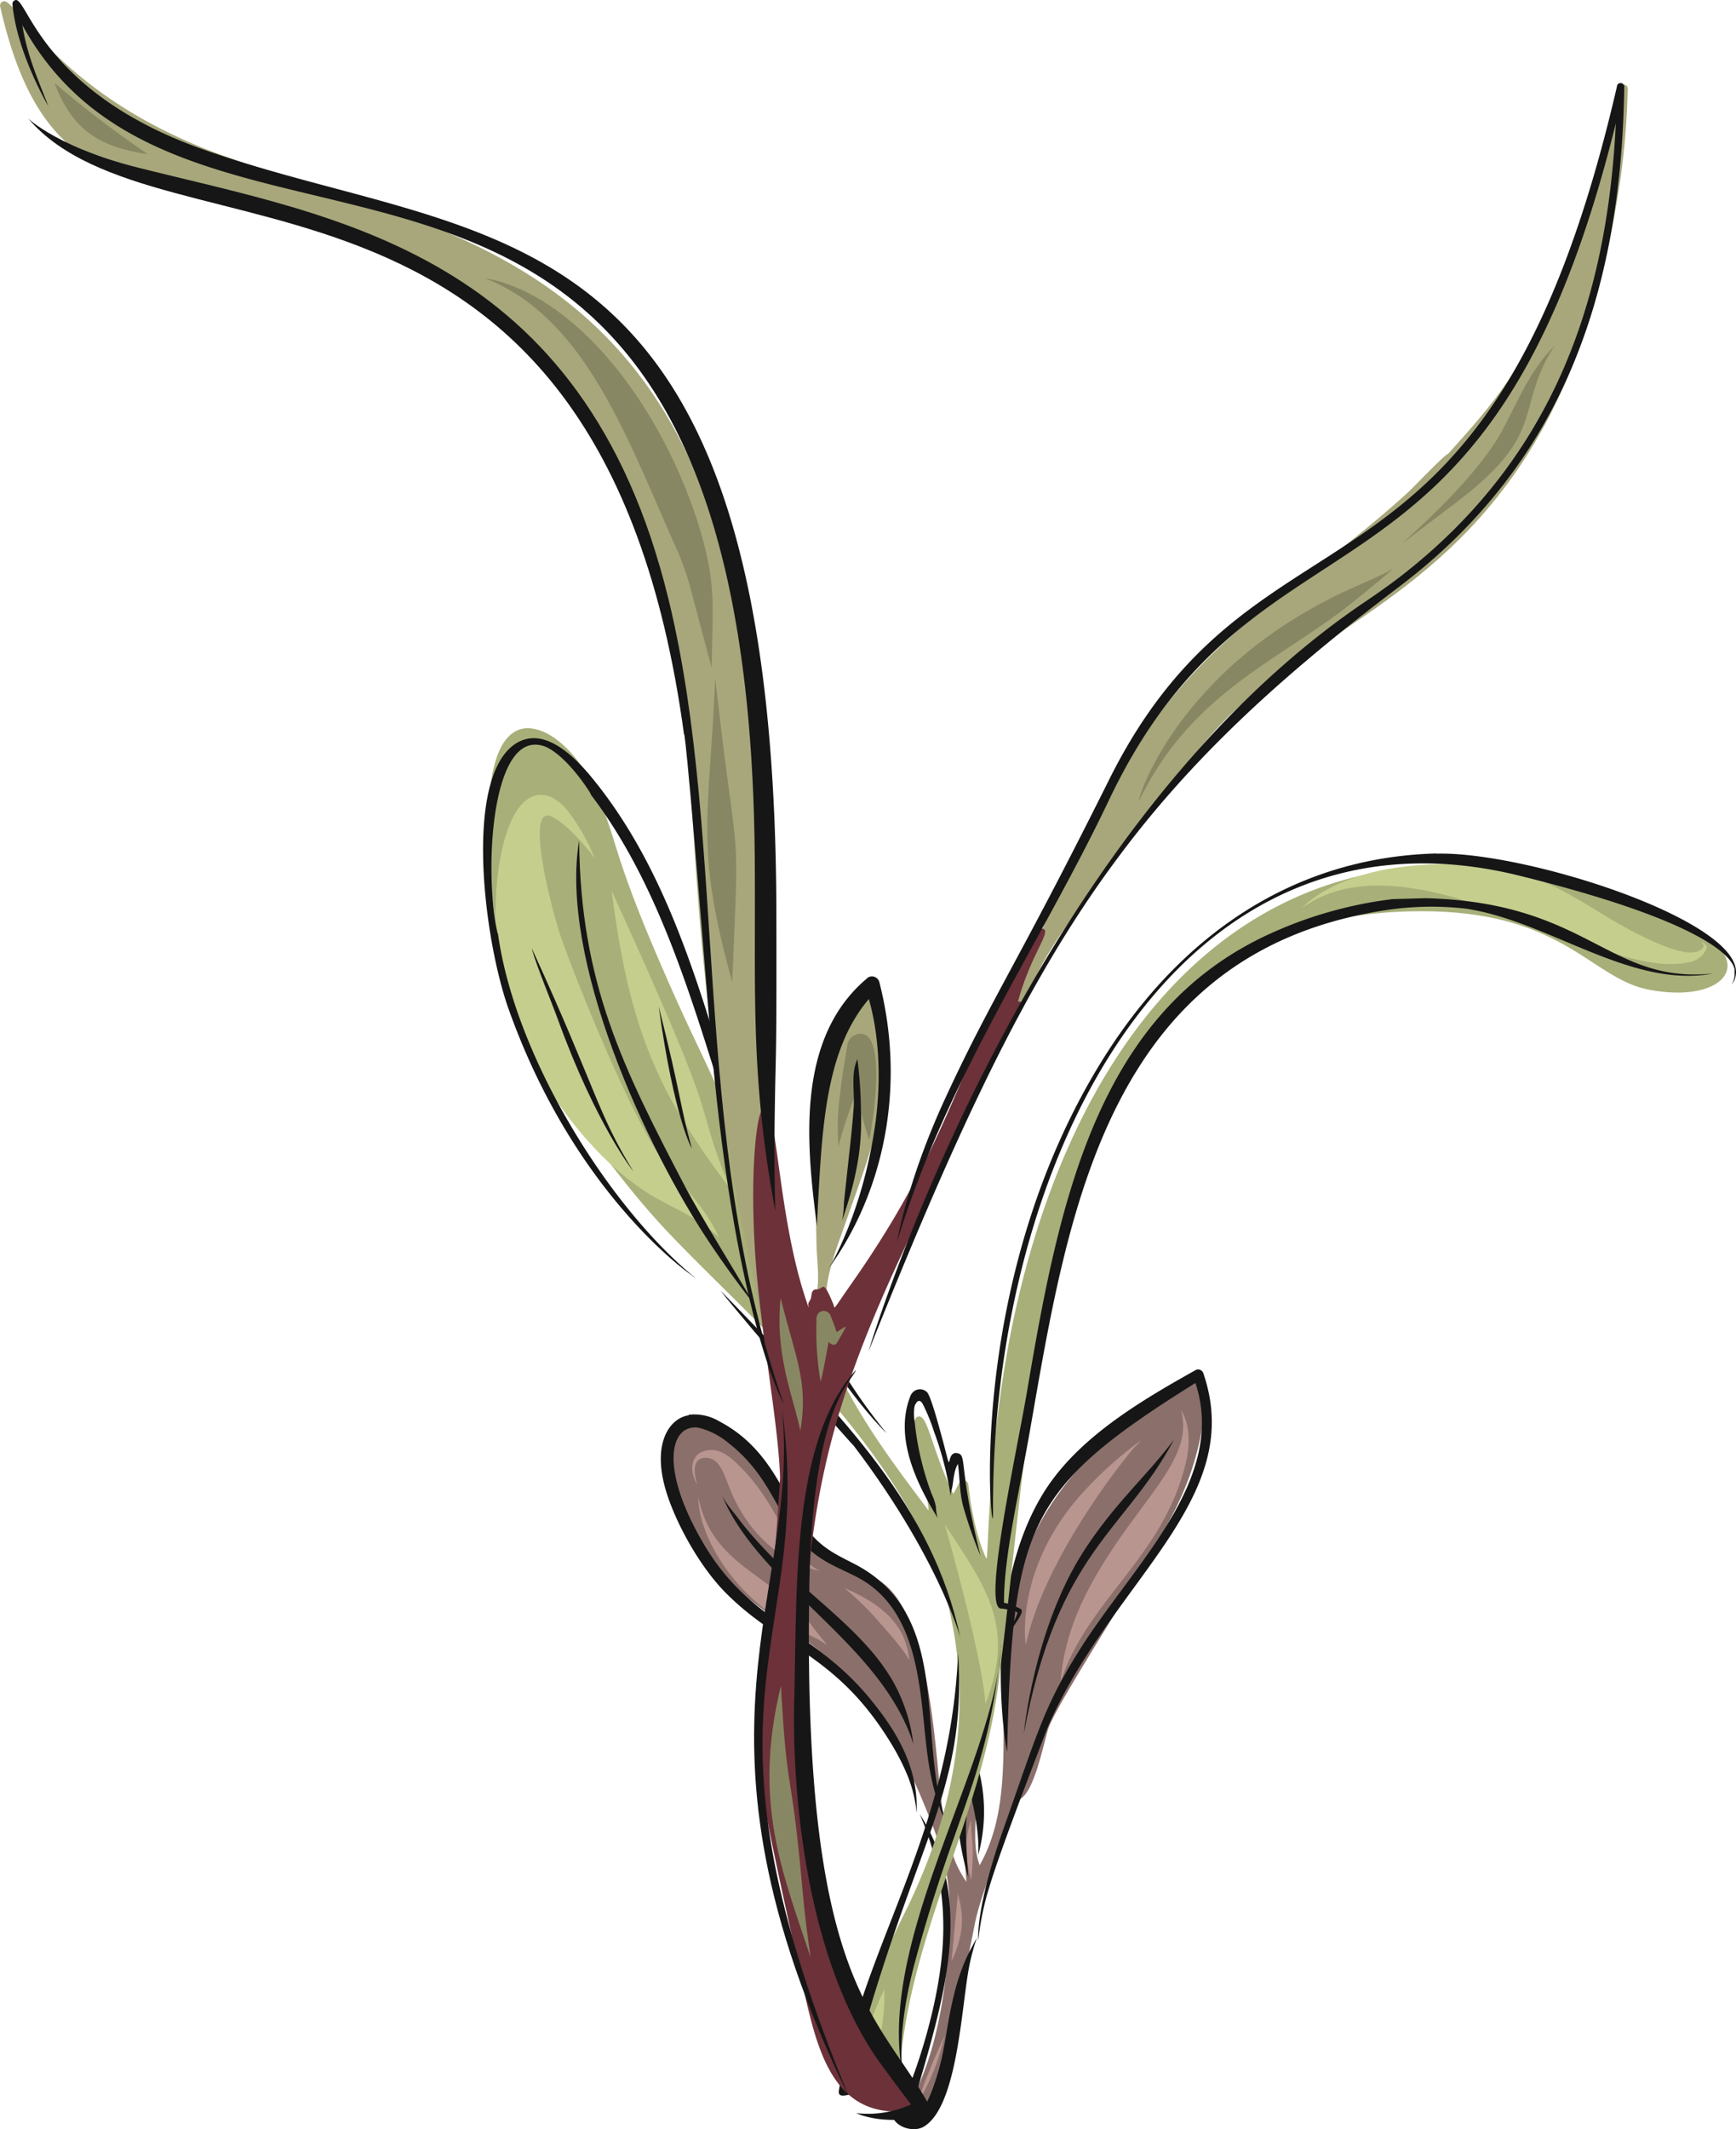 <svg id="Layer_1" data-name="Layer 1" xmlns="http://www.w3.org/2000/svg" viewBox="0 0 355.78 436.08"><defs><style>.cls-1{fill:#8b6f6a;}.cls-2{fill:#b99590;}.cls-3{fill:#161616;}.cls-4{fill:#a8af78;}.cls-5{fill:#c5ce8d;}.cls-6{fill:#a8a77b;}.cls-7{fill:#888763;}.cls-8{fill:#6c3139;}</style></defs><path class="cls-1" d="M318.31,313.12l-.09,0c-11.33,3.81-21.55,15.7-21.45,15.61-31.39,30.62-11.27,62.63-24,85.15a15.36,15.36,0,0,1-.86-4.42c-.26-4.67.79-12.87-.44-13-.88,0-1.6,4.4-1.72,5.26-.66,4.85-.08,10.93.32,15.55a21.15,21.15,0,0,1-2.92-5.91,56.74,56.74,0,0,1-2.22-10.6c-1.43-11.17-2.4-42.6-15-46.2-3.12-.89-4.71-.67-8.1-3.63l.06.09c-9.32-8.68-22.7-35.88-31.91-25.54-7.55,8.43,7.89,28.06,15.92,34.18,13.46,10.45,24.11,13.52,35.94,42.83,3.57,8.8,5.25,14.18,4.71,25.24-1.34,27.31-9.27,36.25-9.26,36.47-.15.23-.33.32-.29.58a.44.44,0,0,0,.79.19l.05-.08a2.4,2.4,0,0,0,1.34.67c1.66.26,2.9-2,3.54-3.37,3.48-7.41,9.52-38.51,9.05-36.29,1.87-8.78,6.18-16.3,9.16-25.57l.08,0c2.84-1.33,4.74-10.74,5.74-14.16,1.62-5.51,21.47-34.91,27-47.05a58.62,58.62,0,0,0,5-17.38c.08-.71.37-8.17-.18-8.57a.57.57,0,0,0-.25-.08Z" transform="translate(-72 -31.85)"/><path class="cls-2" d="M314,320.58c3.24,10.9-10.47,19.65-19.73,38.36-4.77,9.64-4.88,17.37-4.86,17.27,5.44-16.72,20.85-25.27,25.57-44.53,1.84-7.53-.93-10.9-1-11.1Z" transform="translate(-72 -31.85)"/><path class="cls-2" d="M305.86,326.84a80,80,0,0,0-12.57,11.4c-14.29,16.33-10.82,32.57-11,30.33,4.14-19.38,23.66-42.25,22.34-40.37l1.22-1.36Z" transform="translate(-72 -31.85)"/><path class="cls-2" d="M216.05,329.13c-2,.72-3.14,3.36-1.15,6.83.11.11-2-5.22,1.5-5.55,3.45-.05,4,3.82,5.71,7.61,3.94,8.86,11,14.23,17.87,15.55.1,0-.34-.19-.24-.14-6.83-3.42-7.7-13.83-17.52-22.57-1.8-1.61-3.89-2.56-6.17-1.73Z" transform="translate(-72 -31.85)"/><path class="cls-2" d="M245.16,357.2a56.06,56.06,0,0,1,7.12,7c5.82,6.43,6.06,7.82,6.06,7.7-.65-7.64-6.16-11.72-13.17-14.75h0a0,0,0,0,0,0,0Z" transform="translate(-72 -31.85)"/><path class="cls-2" d="M215.1,338.49c.09,7.8,6.92,19.71,18.49,26.17,1.75,1,3.6,1.7,5.39,2.6,1.14.59,2.67,1.59,2.57,1.53-3.27-4-2.83-3.59-3.77-4.76-7.92-9.88-19.9-11.66-22.68-25.54Z" transform="translate(-72 -31.85)"/><path class="cls-2" d="M268.33,419.48c-.39,4.37-1.34,14.09-1.32,14.06,3.86-8,1.29-12.76,1.32-14.06Z" transform="translate(-72 -31.85)"/><path class="cls-2" d="M271,404.64a18.8,18.8,0,0,0-1,6,27.36,27.36,0,0,0,1.07,6.29c.64-7.68,0-7.47-.07-12.28h0Z" transform="translate(-72 -31.85)"/><path class="cls-2" d="M265.56,448.81c-4.43,9.76-5.45,13.64-5.39,13.54a44.28,44.28,0,0,0,5.39-13.54Z" transform="translate(-72 -31.85)"/><path class="cls-3" d="M270.35,392.83a1.48,1.48,0,0,0-.64.83c-.33.93-.65,1.85-.9,2.81-2.07,8.15,1.66,20,1.63,19.84-.37-5.93-1-11.59.39-17.22,2.25,8.84,1.58,13,1.64,12.72a34,34,0,0,0,.23-17c-.25-1.14-.46-2.17-1.64-2.17a1.35,1.35,0,0,0-.71.19Z" transform="translate(-72 -31.85)"/><path class="cls-3" d="M317,312.48c-11.95,6.68-24.52,14.23-31.33,25.43-13,21.44-7.38,53.12-7.27,52.69,1.1-46.29,3.93-53.84,38.59-75.5,6.59,19.81-12.81,37.23-23.83,54.81-7.21,11.49-8.48,16.67-15.51,36.52-5.8,16.4-5.18,22.9-5.15,22.8a55.64,55.64,0,0,1,2.2-10.71c2.65-9,12.69-34.47,11.75-32.28,12.86-30.3,41.15-47,32.17-73.1a1.11,1.11,0,0,0-1.62-.66Z" transform="translate(-72 -31.85)"/><path class="cls-3" d="M312.54,326.77c-5.47,7.36-12.16,13-18.46,22.8-10.21,15.85-12.27,37.33-12.24,37.24,7-37.35,20.66-41.17,30.7-60Z" transform="translate(-72 -31.85)"/><path class="cls-3" d="M213.14,321.72c-3.8.57-7.48,5.48-4.79,15,1.82,6.45,6.82,15.73,12.31,21.29,11.16,11.29,22.65,12.56,33.72,30.52a47.33,47.33,0,0,1,3.41,6.5,27.69,27.69,0,0,1,1.95,7h0v0c0,.22.13,1.21.13,1,.3-9.12-3.93-16.29-9.15-22.75-12.11-15-24.67-15.51-34.59-32.37-9-15.35-6.85-24.3-1.1-23.68a15.32,15.32,0,0,1,6.3,3.19c10.45,8.2,10,18,19.29,23.85,2.2,1.38,4.63,2.35,6.94,3.54,13.74,7.1,12.84,25.33,14.68,37.61,1.39,9.25,4,13.29,3.83,13-6.49-17.5,1.63-42.71-19.08-53.32-4.06-2.07-6.6-3.27-9.53-6.95-4.83-6.34-7.14-16.43-18-22.17a10,10,0,0,0-6.31-1.37Z" transform="translate(-72 -31.85)"/><path class="cls-3" d="M260.52,403.46a57.66,57.66,0,0,1,4.8,23.58c-.09,15-6.88,32.23-7.38,32.94-.79,1-2.26,2.13-2.84,3.36-1.56,3.39,3.55,5.68,6.25,4.06,7.12-4.27,7.71-25.75,9.43-33.55,1.08-4.94,2.2-6.54.43-3.28-4.29,7.78-4.84,16.64-6.18,22.7-.6,2.72-3,11.52-5.71,12.11-.61,0-2.07-.56-2.16-.9,0-.91,2.09-2.74,2.57-3.82a13.62,13.62,0,0,0,.56-1.78c5.69-19.59,11.11-38.29.24-55.43h0s0,0,0,0Z" transform="translate(-72 -31.85)"/><path class="cls-3" d="M259.17,388.94A34.69,34.69,0,0,0,255,376.19a42.51,42.51,0,0,0-5.14-7c-4.52-5.07-9.87-9.34-14.88-13.92a109.17,109.17,0,0,1-7.92-7.89q-2-2.21-3.77-4.56c-1.14-1.51-2.74-3.26-3.45-5,7.17,17.74,30.1,29.12,38.18,48.06C258.86,387.86,259.17,389.1,259.17,388.94Z" transform="translate(-72 -31.85)"/><path class="cls-4" d="M180.12,181a5.24,5.24,0,0,0-3.32,1.2c-8.28,6.49-3.79,39.22-1.15,49.94,3.7,15.09,21.26,39.34,32.91,51.72,16,17,42.71,39.13,54.6,67.05v-.17c9.44,24.2,6.07,48.75-5.35,72.09-.08.15-1.14,2.32-1.07,2.17l-.93,1.91c-7.39,15.43-17.1,37.4-.32,34.54a1,1,0,0,0,.73-1c.54-30,16.65-54.55,20.38-83.63,9-69.19,8.4-158.34,86.77-158.34,29.36,0,34.7,14,46.84,16.12,14.18,2.6,21-4.7,11.28-11a67.86,67.86,0,0,0-10-4.74c-69.3-29.42-116.07,11.56-131.53,82.07-5.76,26.32-5.3,51.26-5.84,50.11-2-4.31-3.13-10.3-3.66-15a1,1,0,0,0-1.87-.5c-.4.85-1.3,2.43-1.22,2.28-4.37-9-5.15-15.86-7-15.86-2.85,0,.87,11.28,1.91,18.64l0,.29,0,.31c-11.32-15.06-16.68-22.38-26-44.38-2.8-6.66-6.6-16.43-6.54-16.28-12.94-33-13.31-29.89-24.05-55.21-8.53-20.19-7.39-22.49-12-32.21C191,187.25,185.4,181,180.12,181Z" transform="translate(-72 -31.85)"/><path class="cls-5" d="M175.55,203.29c-2.45,8.36-2.44,19.18-1,27.68,2.79,16.66,17.15,38,32,46.3,4.78,2.67,9,4.34,12.78,8,0,0,0,0,0,0-2.62-5.94-7.29-10.38-11.25-15.38-6.4-8.51-18-37-21.34-46.77C185,217.75,179.59,197,184.89,199c4.21,1.94,9.6,9.48,9,8.57a44.31,44.31,0,0,0-5.33-9.41c-4.2-5.41-10-5.22-13,5.18Z" transform="translate(-72 -31.85)"/><path class="cls-5" d="M197.35,214.22c3.6,28.83,9.8,41.94,24.22,61,0,0,0,0,0,0-8.7-21.91.34-7.13-24.24-61Z" transform="translate(-72 -31.85)"/><path class="cls-5" d="M361.35,209.18c-16.46,1.51-22.61,8.7-22.46,8.6,22.47-15.94,61.52,15.41,79.33,11.12a4.61,4.61,0,0,0,3.55-2.86c.22-.73-.86-1-1-1.4,0,0,0,0,0,0,0,.34.51,1,.4.86a.84.84,0,0,1,0,.17c-.15,0-.7,3.15-9.15-.5-17-7.06-22.72-18.55-50.71-16Z" transform="translate(-72 -31.85)"/><path class="cls-5" d="M265.64,344.09c8.57,30.51,8.24,37.06,8.35,36.72,6.15-15.89.22-23.68-8.35-36.72Z" transform="translate(-72 -31.85)"/><path class="cls-5" d="M253.21,439.33a79.09,79.09,0,0,0-3.8,9.48,20.49,20.49,0,0,0-.39,10.07c2-5.71,4.44-10.34,4.22-19.55h0Z" transform="translate(-72 -31.85)"/><path class="cls-3" d="M366.43,206.65c-29.44.75-52.43,16.86-68.05,41.59C268.87,295,275.52,350.12,275.52,342c-.6-73.13,37.87-147.94,107.66-130.85,46.7,11.51,44.33,19.83,44.29,19.66a4.18,4.18,0,0,1-.59,2.69,3.47,3.47,0,0,0,.79-1.62c2.64-11.05-42.67-25.68-61.24-25.19Z" transform="translate(-72 -31.85)"/><path class="cls-3" d="M357.39,216a85.26,85.26,0,0,0-24.33,6.74c-36.31,16-44,55.36-50.57,94.05-2.1,12.4-9.18,44.21-5.38,44.51.53,0,3.45.52,3.4.87,0-.24.2.13-1.31,2.93a4.2,4.2,0,0,0-.66,1.86c.5-1.46,3.75-5,2.65-5.57a13.14,13.14,0,0,0-3.43-1.28c0-9.74,2.88-21.22,5.45-36,7.73-44.16,15.87-97.82,73.84-106a62.54,62.54,0,0,1,15.11-.19c17,2.37,33.95,16.52,50.92,13.32,0,0,0,0,0,0-21.56,2.19-25.44-14.59-58.95-15.43Z" transform="translate(-72 -31.85)"/><path class="cls-3" d="M259.46,316.7a2.23,2.23,0,0,0-.94,1.23c-3.17,8.2,1.09,17.41,5.63,24.79a9.49,9.49,0,0,1-.34-2.25,10.75,10.75,0,0,0-.91-2.72c-.36-1-.7-1.93-1-2.91a61.6,61.6,0,0,1-1.56-6,55.66,55.66,0,0,1-.86-5.6,10.41,10.41,0,0,1-.11-3,2.21,2.21,0,0,1,.65-1.34c.6-.41,1,.29,1.26.84a39.26,39.26,0,0,1,2.14,5.33,66.59,66.59,0,0,1,3.41,13.17,5.77,5.77,0,0,1,.28-1.56c.33-1.63.32-3.5,1.21-5,.42,3.06.3,6.14,1.21,9.14a89.07,89.07,0,0,0,3.42,9.69c-4.52-18-2.75-20.54-4.61-21-2.75-.76-1,5.65-2.95-2C265,326.16,262.92,318,262,317A2.06,2.06,0,0,0,259.46,316.7Z" transform="translate(-72 -31.85)"/><path class="cls-3" d="M179.26,183.38c-12.64,4.56-8.36,40.22-3,55.21,15.13,42.43,42.92,58,37.57,54.43-17.34-14.45-36.39-45-39.8-70.13a1.87,1.87,0,0,0,0,.32c-2.89-11.83-1.6-42.88,9.8-38.41,4.2,1.85,8.7,8.62,9.21,9.63l.13.28c22.2,29.15,26.22,72.1,43.58,106.63,7.54,15,17.14,24.29,16.92,24-33.54-40.89-30.29-97.29-60.19-134-3.5-4.3-9-9.77-14.25-7.94Z" transform="translate(-72 -31.85)"/><path class="cls-3" d="M219.57,296.06c4.65,6.11,28.81,33.74,27.25,31.7,19.27,25.31,22.86,42.88,22,39.53-5.71-26.91-24.08-45.15-45.64-67.5l-3.63-3.73Z" transform="translate(-72 -31.85)"/><path class="cls-3" d="M268.33,370.72c-1.54,37.1-20.15,60.89-24.41,89.35-.23,1.53,1.58.85,2.57.7,3-.38,5.77-.3,8.12-1.19a21.24,21.24,0,0,1-5.35,0c-1.15-.09-3.16-1.28-3.44-.17,12.73-49.84,24.36-59.15,22.55-88.68,0,0,0,0,0,0a0,0,0,0,0,0,0Z" transform="translate(-72 -31.85)"/><path class="cls-3" d="M277.18,368.86c-1.34,24.79-26.57,61.76-19.81,89.62.17.69-2.55-7.35,2.14-24.77,8.51-31.53,14.86-37.52,17.7-64.85,0,0,0,0,0,0a0,0,0,0,0,0,0Z" transform="translate(-72 -31.85)"/><path class="cls-3" d="M190.69,204c-4.06,24.1,13.43,62.7,27.14,83,4.63,6.87,9.15,12.58,8.83,12.09-2.71-4.64-11.58-19.1-14.07-23.86-12.93-24.7-21.65-42-21.9-71.26Z" transform="translate(-72 -31.85)"/><path class="cls-3" d="M181,226.19c.92,3.4,4.16,11.2,5.36,14.52,7.74,21.34,15.48,31.15,15.41,31-7.44-12.09-7.45-16.54-20.74-45.54h0s0,0,0,0Z" transform="translate(-72 -31.85)"/><path class="cls-3" d="M207,238c3.16,22.89,6.88,29.41,6.78,29-2.38-8.42-2.24-11.07-6.78-29Z" transform="translate(-72 -31.85)"/><path class="cls-6" d="M404.74,49.19c-2.65,0-1.1,17.62-18.38,52.1-5.74,10.18-10.32,15.47-17.61,23.54-.39-.19-7.51,7.29-8.34,8q-3.92,3.56-8,6.91c-4.8,4-9.78,7.7-14.72,11.48-9.65,7.37-18.85,15.13-26.44,24.67-11.44,14.36-19.47,31.23-26.37,48.14-1,2.47-2,4.95-3,7.45-.76,2-2.44,3.69-2.71,5.81,0,.4,0,.9.35,1.08s.8-.13,1.1-.44c2.42-2.53,3.59-6.08,5.24-9.06,4.84-8.59,9.63-13.39,20.6-28.67,5-7,10.19-14.2,16.25-20.52,24.07-24.79,68-29.63,80.82-107.51a155.35,155.35,0,0,0,2.05-22,.87.87,0,0,0-.78-1Z" transform="translate(-72 -31.85)"/><path class="cls-6" d="M72.88,32.11a.88.88,0,0,0-.86,1c8.79,39.06,28.2,35.32,61.35,43.57a103.38,103.38,0,0,1,73.72,70.85l0-.23c0,1.84,1.13,4.21,1.55,6,.5,2.16.93,4.34,1.32,6.52.82,4.59,1.44,9.21,1.94,13.84,1.11,10.24,1.69,20.53,2.35,30.81,1.57,24.66,4.13,49,8.93,73.27l5.49,27.73c-.19-1,1.4-3.74,1.64-4.85a23.8,23.8,0,0,0,.57-5.45c0-3.25-.35-6.5-.42-9.76q-.17-7.63-.58-15.28-.4-7.35-1.11-14.69c-.46-4.75-1.65-9.74-1.69-14.51-.2-26.27.85-52.63-3.25-78.72C211.35,82.9,158.15,78.31,117.66,63.7,84.36,51.67,75.64,32.11,72.88,32.11Z" transform="translate(-72 -31.85)"/><path class="cls-6" d="M249.23,233.89c-1.58,0-6.69,9.69-8.72,23.21a152.28,152.28,0,0,0-1.26,20.59c0,3.29,0,6.59.12,9.89s.68,6.67-.19,10h2.11c.11-5.26,2.47-10.85,4.17-15.77,1.77-5.11,3.7-10.17,5.22-15.36,3.14-10.77,3.67-21.54-.64-32.08A.87.87,0,0,0,249.23,233.89Z" transform="translate(-72 -31.85)"/><path class="cls-3" d="M249.63,232.29c-15,12.6-12.12,35.41-10.22,50.65a0,0,0,1,0,0,0c1-18.53,1.3-35.5,10.65-46.47,1.84,6.36,2.68,15.13,1.39,25.12-2.86,20.83-11.12,32.33-9.47,29.84,11-15.3,15.8-36.69,10.23-58.45a1.57,1.57,0,0,0-2.62-.69Z" transform="translate(-72 -31.85)"/><path class="cls-7" d="M171.15,88.75c20.95,8,29.5,33.27,39.66,55.86a61.71,61.71,0,0,1,2.5,6.94c.05.2,4.55,17.27,4.55,17.07,0-6.6.66-13.18-.39-19.75-1.59-10.1-7.77-27.11-18.58-40.86C184.5,89.74,171.56,89,171.15,88.75Z" transform="translate(-72 -31.85)"/><path class="cls-7" d="M218.59,170.41c-1.27,29.48-4.24,34.75,3.48,62.58a0,0,0,1,0,0,0c1.47-36.31,1.29-19.62-3.52-62.58Z" transform="translate(-72 -31.85)"/><path class="cls-7" d="M357.52,148.39c-2.39,1.25-4.87,2.33-7.35,3.42-38.12,16.64-45.8,46.21-44.63,43.86,10.18-20.84,26.47-27.61,41.26-38.56,2.82-2.09,10.94-8.9,10.73-8.73Z" transform="translate(-72 -31.85)"/><path class="cls-7" d="M390.65,102.67c-5.24,5-7.76,11.89-11.18,18.07-8.67,15-34,32.83-9.71,14.54,18.82-14.08,13.07-18.58,19.54-30.48.41-.75,1.5-2.34,1.37-2.14Z" transform="translate(-72 -31.85)"/><path class="cls-7" d="M247.92,243.61a2.77,2.77,0,0,0-2.3,2.42c-.17,1.58-.9,4.83-1.49,10.19a48.86,48.86,0,0,0-.29,10.42,99.81,99.81,0,0,1,3.13-9.71c.41-1.09-.21-2.74,3.13,8.39.09.36,4.46-22.8-2.18-21.71Z" transform="translate(-72 -31.85)"/><path class="cls-7" d="M83.16,48.82c3.82,10.31,10,13.16,19,14.62.47,0-7.48-4.75-19-14.62Z" transform="translate(-72 -31.85)"/><path class="cls-8" d="M285.29,222.08a.8.8,0,0,0-.69.36c-16.32,25.92-16.52,41.59-38,72.18-4.26,6.07-3.41,5.33-3.83,4.3-2.27-5.46-1.88-2.9-3.42-3h0c-1.07,0-1,1.11-1.07,1.35l-.11.58c-.33.66-.71,1-.42,1.55l-.06.15c-6.56-18.2-6.23-43-9.4-40.52-1.43,1.17-3.06,16.75-.83,37.49,1.56,14.58,4.11,28.37,4.41,38h0c-3.89,65.55-10.53,35.15,4.68,104.08,2.79,12.66,5.93,25.72,19.22,25.72,2.1,0,7.16-.26,5.77-2-5.79-7.24-6.52-9.47-7.46-10.55h0c-3.37-7.45-16.15-23.92-17.23-66.89-1.37-59.38,12.1-79.47,37.94-133.58,4.68-9.83,6.89-12.89,6.93-13.34a.87.87,0,0,0-1.11-.94c2.86-10.48,7.56-15,4.7-15Z" transform="translate(-72 -31.85)"/><path class="cls-7" d="M232.09,376.94c-5.93,23.95.32,38.56,6,55.69.17.67-.94-6-1.58-13.25-2.44-27.43-3.17-18.44-4.46-42.44Z" transform="translate(-72 -31.85)"/><path class="cls-7" d="M232,297.62c-1.27,11.88,2.67,20.47,4,27.2,0,0,0,0,.05,0,1.63-10.11-1-14.77-4.08-27.2Z" transform="translate(-72 -31.85)"/><path class="cls-7" d="M240.57,300.36c-.75.13-1.3.71-1.24,1.91a62.71,62.71,0,0,0,.82,12.47c.13.53,1.79-8.66,1.68-8.08l0,0,0,0c.33.57,1.31.93,1.72.19,2.5-4.41,2.25-3.49-.12-2.19-.32-1.17-.82-2.32-1.24-3.42a1.52,1.52,0,0,0-1.62-.88Z" transform="translate(-72 -31.85)"/><path class="cls-3" d="M247,251.42c-.28,2.38.12,5-.05,7.35-.26,3.4-.61,6.8-1,10.19-.33,3.1-.68,6.2-1,9.3a20.58,20.58,0,0,1-.37,3.59c3.41-9.91,4.1-16.11,3.86-22.65a86.28,86.28,0,0,0-.72-10.41A8.28,8.28,0,0,0,247,251.42Z" transform="translate(-72 -31.85)"/><path class="cls-3" d="M403.41,49.44c-26.37,114.22-73.1,79.5-104.25,142.39-19,38.07-24,44.53-33.48,65.06-7.84,17-9.86,29.41-9.81,29.21C266,252.73,285.35,225,299.21,195.85c30.87-65,77.63-32.23,103.94-138.75-1.85,38.23-14.12,69.47-43.86,92.6-1.84,1.44-4.51,3.37-7.57,5.43C281.35,202.66,249.93,308.82,250,308.62c33.64-84.15,52.75-114.23,108.88-156.7,33.2-25.21,45.39-59.95,46-102.28a.76.76,0,0,0-1.5-.2Z" transform="translate(-72 -31.85)"/><path class="cls-3" d="M77.81,56.16c27.06,31.56,117.25-.57,134.38,126.15,0-.22.15-3.9,5.19,58.77,4.8,59.84,15.28,78.46,15.23,78.26C213.3,264.08,221.32,205.1,209,154.55,191.62,83.26,140.72,76.36,100.2,66.16,82.46,61.7,76.68,55,77.81,56.16Z" transform="translate(-72 -31.85)"/><path class="cls-3" d="M75.16,31.87a.81.81,0,0,0-.61.81C75.44,42.74,82,53.77,81.9,53.56,79.58,47.64,77.53,43,76.58,37c35.87,65.28,148.34-7.85,150.09,169.66.27,27.44-1.08,45,4.24,73.31,0,.6-.31-8.72-.13-20.18.2-14.41.4-8.52.33-41.16-.29-147-59.59-135.72-117.62-156.23C80.59,50.71,77.57,31.22,75.16,31.87Z" transform="translate(-72 -31.85)"/><path class="cls-3" d="M232.25,320.43c4,37.83-22.56,65.81,13.5,140.39.25.38-.47-1.21-2.17-5.46-30.66-77.49-4.61-87.8-11.33-134.93Z" transform="translate(-72 -31.85)"/><path class="cls-3" d="M247.36,312.5c-13.17,14.64-12,44.62-12.58,67.26s3.47,55.42,17.92,75.06c3.1,4.23,5,6.71,6,8.05a21.36,21.36,0,0,1-11.07,1.79c-1.17-.39,5.58,3,13.87.33a1.53,1.53,0,0,0,.75-2.3c-10.67-18.78-25.69-25.11-24.4-105.1.6-37.87,8.55-42.46,9.55-45.09Z" transform="translate(-72 -31.85)"/></svg>